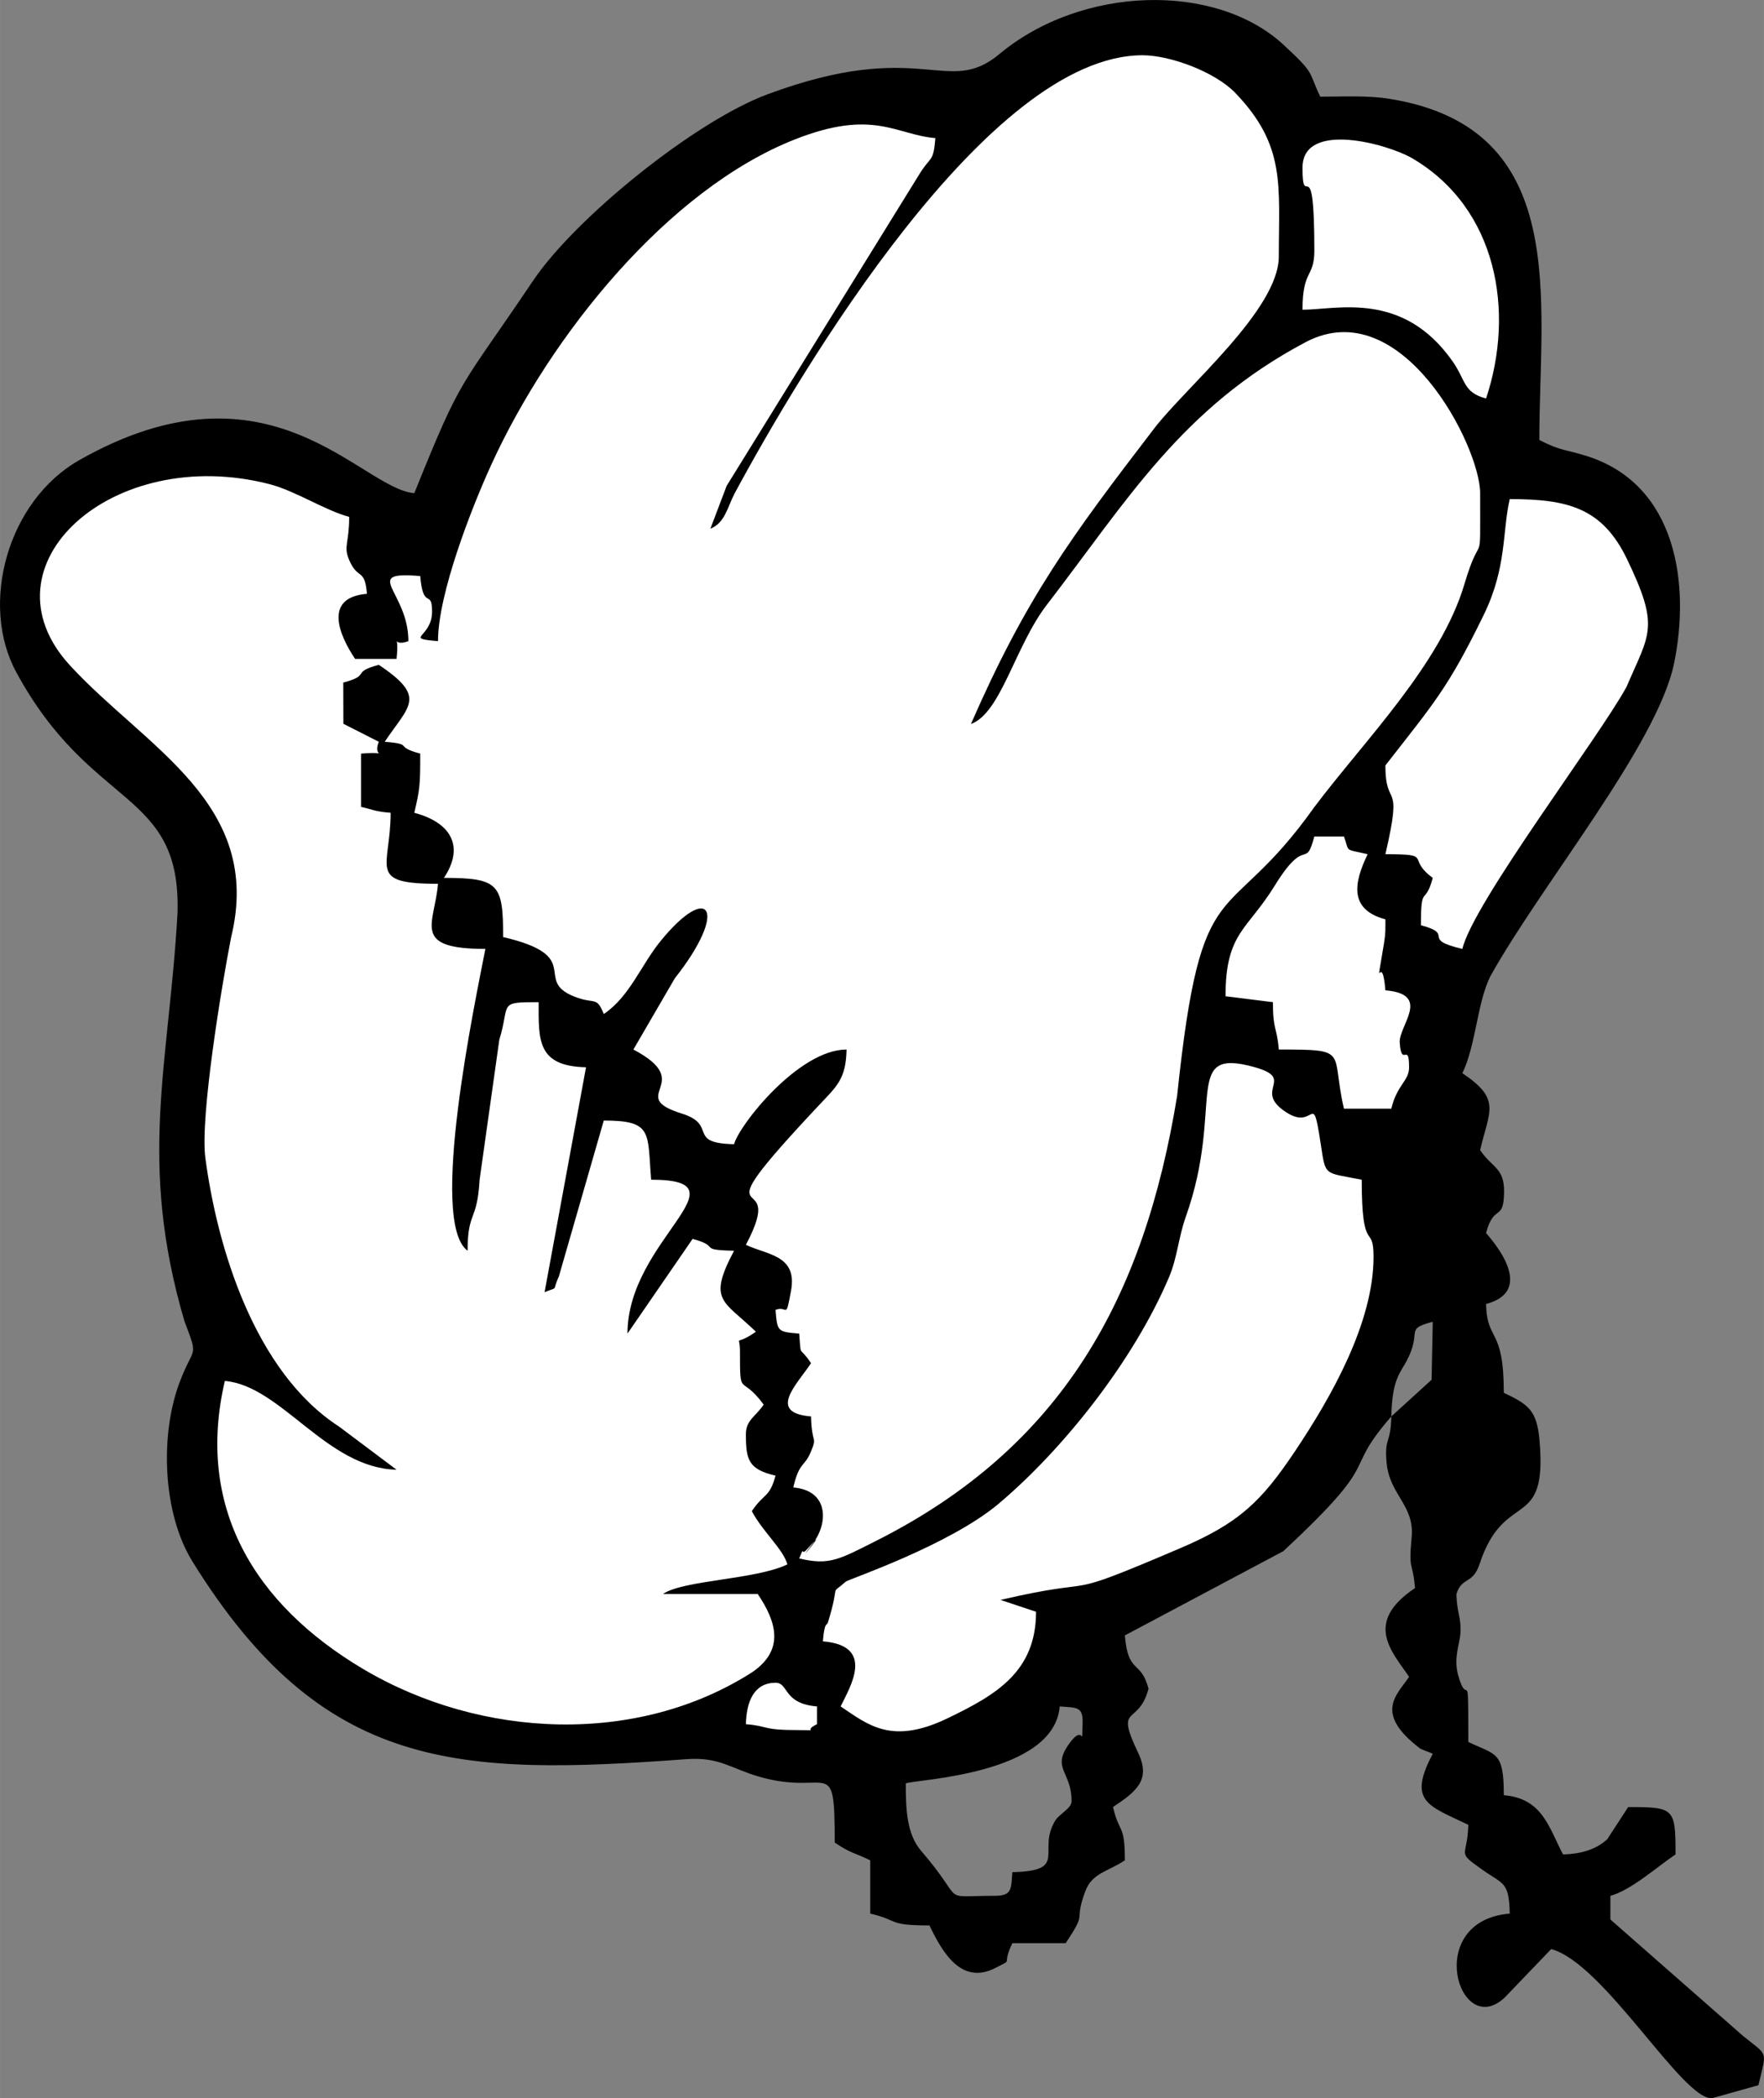 <?xml version="1.0" encoding="UTF-8"?>
<!DOCTYPE svg PUBLIC "-//W3C//DTD SVG 1.1//EN" "http://www.w3.org/Graphics/SVG/1.1/DTD/svg11.dtd">
<!-- Creator: CorelDRAW -->
<svg xmlns="http://www.w3.org/2000/svg" xml:space="preserve" width="17.864mm" height="21.239mm" version="1.1" style="shape-rendering:geometricPrecision; text-rendering:geometricPrecision; image-rendering:optimizeQuality; fill-rule:evenodd; clip-rule:evenodd"
viewBox="0 0 5197.66 6179.79"
 xmlns:xlink="http://www.w3.org/1999/xlink"
 xmlns:xodm="http://www.corel.com/coreldraw/odm/2003">
 <rect x="0" y="0" width="5197.66" height="6179.79" fill="#808080" stroke="none"/>
 <defs>
  <style type="text/css">
   <![CDATA[
    .fil0 {fill:black}
    .fil1 {fill:white}
   ]]>
  </style>
 </defs>
 <g id="Camada_x0020_1">
  <g id="_2936835287136">
   <path class="fil0" d="M4099.6 4171.76c-1.86,83.3 -20.63,59.79 -14,135.82 8.29,95.06 82.89,125.84 73.93,219.88 -9.81,103.32 2.91,66.83 9.83,149.82 -153.71,102.88 -66.14,188.78 -17.43,261.46 -35.9,53.48 -105.33,106.32 32.76,211.27 9.95,5.32 24.12,9.14 37.01,15.33 -74.57,140.74 -14.34,152.11 104.72,209.17 -2.21,98.17 -37.85,76.17 41.03,132.07 62.12,44.05 78.97,34.39 81.09,129.39 -256.51,21.33 -150.22,374.93 -14.52,246.94l136.63 -142.37c156.04,41.61 387.91,446.65 474.29,439.15l136.37 -38.23c24.38,-104.57 30.2,-83.97 -45.94,-145.63l-390.24 -342.43 0 -69.74c60.69,-16.18 141.49,-88.28 191.92,-122 0,-136.23 -3.2,-139.46 -139.57,-139.46l-61.83 95.11c-31.1,27.73 -72.3,43.06 -130.12,44.34 -41.96,-79.26 -60.08,-164.8 -174.46,-174.31 0,-129.83 -22.26,-117.4 -104.66,-156.89 0,-244.38 -0.79,-92.18 -30.06,-197.15 -13.76,-49.49 4.74,-93.14 6.63,-120.17 3.55,-50.92 -10.18,-59.41 -11.49,-118.42 16.44,-52.2 47.75,-26.45 68.29,-88.68 73.73,-223.57 200.68,-90.78 176.44,-364.43 -7.89,-89 -33.52,-105.21 -105.15,-139.54 0,-196.11 -49.81,-147.87 -52.34,-261.46 157.09,-41.9 5.21,-201.37 0,-209.17 23.71,-88.68 52.49,-30.61 53.13,-122.23 0.49,-70.24 -35.9,-70.09 -70.56,-121.8 27.26,-117.08 62.85,-149.52 -52.34,-226.6 40.27,-83.85 42.97,-204.37 81.82,-284.3 148.97,-268.7 492.6,-683 541.97,-922.75 47.83,-232.27 8.26,-524.43 -253.69,-609.47 -62.93,-20.43 -80.42,-15.36 -143.3,-48.56 0,-412.96 94.53,-919.43 -442.43,-1004.77 -64.83,-10.27 -135.38,-6.23 -203.12,-6.23 -36.6,-76.23 -12.6,-64.62 -108.5,-153.07 -200.18,-184.76 -594.58,-174.52 -837.09,27.64 -154.3,128.63 -229.13,-50.48 -683.79,118.68 -214.23,79.69 -565.69,364.11 -689.87,548.4 -220.84,327.77 -207.72,272.34 -350.23,626.2 -158.22,-13.15 -425.12,-416.6 -987.23,-97.33 -211.53,120.14 -294.34,423.9 -185.78,624.28 222.12,410.08 486.86,343.19 475.25,710.5 -25.14,446.8 -117.81,729.67 20.37,1200.85 42.86,113.94 27.99,67.79 -14.69,181.88 -58.37,156.13 -48.68,385.73 38.09,525.82 384.27,620.36 782.54,631.94 1456.63,582.56 95.73,-7.01 131.02,27.64 212.02,51.21 208.44,60.75 224.13,-72.3 224.13,194.45 48.79,32.65 53.16,27.61 104.66,52.29l0 156.89c87.49,20.37 48.56,34.86 174.49,34.86 38.06,79.26 94.15,177.22 194.89,124.97 56.42,-29.24 15.42,-2.01 49.38,-72.68l157.03 0c66.92,-99.83 22.46,-56.18 57.44,-151.76 20.31,-55.46 65.67,-57.9 117.02,-92.26 0,-109.34 -16.18,-76.64 -34.89,-156.89 69.6,-46.55 112.22,-80.07 73.87,-160.2 -69.95,-146.24 0.61,-75.39 30.81,-188.4 -23.28,-87.14 -60.08,-40.39 -69.8,-156.89l466.96 -248.13c303.91,-282.7 166.49,-222.47 318.19,-396.81l118.68 -108.09 3.43 -170.79c-85.89,22.93 -29.56,25.98 -76.78,115.02 -19.61,36.89 -42.89,54.38 -45.33,163.87zm-1430.68 1080.71c0,74.31 2.24,149.18 45.24,198.81 135.91,156.91 48.82,132.36 216.45,132.36 52.75,0 48.24,-20.48 52.34,-69.71 167.83,-3.72 71.29,-61.74 126.16,-151.47 12.66,-20.69 48.33,-35.82 48.33,-57.7 0,-87.03 -58.42,-94.97 -9.37,-165.85 49.55,-71.61 38.35,22.4 41.81,-63.28 2.04,-50.63 -18.59,-45.68 -67.33,-49.75 -16.82,201.64 -424.92,214.73 -453.64,226.6z"/>
   <path class="fil1" d="M2197.8 5078.16c70.79,5.88 43.47,17.43 157.06,17.43 66.69,0 6.34,5.35 52.34,-17.43l0 -52.29c-100.93,-8.41 -82.55,-69.71 -122.12,-69.71 -63.02,0 -85.78,54.76 -87.29,122zm-104.66 -3521l48.01 -126.33 566.5 -915.68c34.89,-57.67 42.33,-34.33 48.5,-108.41 -116.88,-9.72 -182.49,-87.64 -414.65,4.1 -372.75,147.34 -718.03,574.27 -892.9,955.6 -59.73,130.26 -158.05,383.02 -158.05,521.9 -103.49,-9.02 -17.46,-9.28 -17.46,-87.14 0,-68.23 -26.33,-1.92 -34.89,-104.6 -176.87,-14.69 -34.89,44.43 -34.89,191.74 -55.22,20.6 -25.02,-37.85 -34.89,52.29l-122.15 0c-45.22,-67.44 -96.19,-180.83 34.92,-191.71 -6.6,-78.85 -26.97,-37.94 -53.33,-101.81 -16.06,-38.84 0.99,-47.43 0.99,-124.79 -71.14,-18.97 -158.4,-76.7 -234.98,-96.45 -461.75,-118.94 -859.64,238.94 -587.3,534.44 223.28,242.31 570.69,406.33 474.32,800.58 -28.25,143.82 -91.65,529.61 -75.94,648.84 34.71,263.03 144.75,630.71 394.05,791.88l169.43 127.06c-206.17,-4.63 -340.25,-247.72 -505.98,-261.46 -86.27,370.07 85.08,656.93 407.2,848.18 348.4,206.84 810.53,226.13 1148.3,8.61 95.58,-66.69 68.46,-149.18 14.78,-229.28l-279.18 0c59.36,-41.23 271.99,-41.9 366.41,-87.17 -11.96,-44.6 -72.33,-95.73 -104.72,-156.86 36.14,-53.89 52.2,-38.76 69.83,-104.6 -79.78,-18.56 -87.29,-46.35 -87.29,-122 0,-41.93 28.28,-51.27 52.37,-87.17 -68.67,-93.6 -69.8,-14.52 -69.8,-156.89 0,-55.34 -20.43,-10.91 46.9,-57.73 -95.78,-93.11 -143.18,-89.73 -64.36,-238.59 -110.59,-2.47 -35.93,-11.84 -122.12,-34.86l-191.92 278.89c0,-276.21 360.67,-453.2 69.8,-453.2 -11.61,-139.34 5.88,-174.31 -139.6,-174.31l-132.62 460.12c-21.21,45.19 2.27,27.58 -41.84,45.39l122.12 -662.37c-145.68,-3.26 -139.57,-82.05 -139.57,-191.74 -122.32,0 -82.78,2.62 -115.95,110.77l-58.1 412.55c-7.13,125.23 -35.32,90.9 -35.32,208.76 -115.71,-83.53 22.26,-733.57 52.37,-888.97 -220.34,0 -149.47,-72.91 -139.6,-191.74 -211.7,0 -139.57,-46.15 -139.57,-209.17 -47.11,-3.9 -47.46,-8.18 -87.23,-17.43l0 -156.86c91.3,-7.77 31.54,16.61 52.34,-34.86l-104.34 -53.01 -0.35 -121.3c84.49,-22.55 20.16,-29.77 104.69,-52.29 142.69,95.43 89.67,118.83 17.43,226.6 89.27,7.39 23.63,13.21 104.69,34.86 0,92.44 -0.79,102.94 -17.46,174.29 114.38,30.52 145.92,104.19 87.23,191.74 162.47,0 174.52,18.59 174.52,174.31 241.99,56.33 86.85,126.04 208.79,174.87 62.06,24.88 65.76,-2.79 87.78,51.73 76.38,-51.09 109.52,-144.2 167.97,-215.69 142.63,-174.46 201.46,-92.23 41.14,110.83l-121.85 209.46c188.92,99.89 -25.28,136.23 142.66,188.63 107.28,33.49 12.39,87.08 153.92,90.26 15.3,-57.14 190.81,-278.89 331.52,-278.89 -1.95,87.2 -28.4,107.77 -80.71,163.4 -387.04,411.85 -82.89,160.7 -215.92,411.8 63.02,30.2 152.43,29.91 132.97,135.33 -16.41,88.98 -9.72,41.9 -45.68,56.42 5.32,64.13 5.56,64.39 69.77,69.71 6.23,74.95 -2.47,31.39 34.89,87.17 -43.32,64.59 -128.95,146.12 0,156.86 1.89,85.22 19.7,55.52 -1.08,105.3 -18.36,44.05 -33.55,27.87 -51.27,103.87 105.56,8.79 102.59,105.76 58.66,163.2 -72.59,94.85 63.08,-73.15 -17.17,17.72 -22.23,25.2 -6.05,-16.26 -24.03,28.25 89,20.72 116.62,3.55 227.01,-52.11 548.08,-276.33 789.35,-714.42 886.61,-1310.51 72.19,-689.02 140.59,-478.86 404.52,-850.83 148.94,-197.65 371.99,-420.41 442.06,-656.52 51.41,-173.3 46.26,-24.41 46.26,-267.57 0,-138 -232.01,-594.49 -514.8,-444.56 -364.37,193.17 -525.15,465.86 -761.76,772.91 -94.1,122.09 -135.3,319.39 -223.92,351.45 163.03,-372.57 293.32,-548.95 540.81,-871.54 94.97,-122.99 366.44,-349.39 366.44,-505.49 0,-210.77 20.89,-326.63 -128.37,-481.8 -59.59,-61.92 -192.09,-110.83 -272.92,-110.83 -455.76,0 -1006.64,927.26 -1202.6,1291.14 -21.85,42.8 -28.51,86.15 -71.05,103.32zm331.49 3276.97c156.33,12.98 79.55,135.12 52.34,191.74 80.6,53.91 149.73,114.35 314.41,35.21 144.14,-69.28 261.37,-137.74 261.37,-314.09l-104.69 -34.86c320.17,-74.54 152.41,8.67 528.47,-151.82 175.25,-74.49 240.51,-138.44 340.25,-287.59 106.93,-159.82 230.47,-377.72 230.47,-571.59 0,-101.11 -34.89,-1.54 -34.89,-226.6 -112.69,-22.35 -105.88,-8.09 -120.95,-106.58 -25.17,-163.26 -15.36,-37.24 -99.86,-90.98 -104.19,-66.25 30.03,-98.93 -94.79,-133.9 -217.61,-61.01 -86.59,113.85 -202.89,441.01 -21.76,61.25 -24.7,119.47 -49.23,177.4 -103.61,244.35 -309.7,504.99 -501.5,666.85 -146,123.19 -443.25,223.25 -450.55,229.65 -52.08,45.65 -14,-6.43 -53.25,121.16 -3,9.75 -9.66,-5.38 -14.72,54.99zm1657.51 -2579.74c0,133.78 53.1,33.87 0,261.46 145.22,0 59.06,10.79 139.57,69.71 -22.93,85.89 -34.89,13.97 -34.89,139.46 103.35,27.55 -3.93,40.39 122.15,69.71 31.39,-134.66 403.3,-623.85 483.69,-771.77 68.2,-159.13 98.43,-174.23 1.75,-375.57 -72.8,-151.59 -174.4,-177.4 -345.86,-177.4 -22.37,95.9 -7.91,200.3 -76.87,341.56 -105.01,215.17 -145.54,258.14 -289.53,442.84zm-244.26 -1760.51c0,134.86 34.89,-65.15 34.89,244.03 0,81.32 -34.89,54.7 -34.89,174.31 100.88,0 295.15,-57.03 441.74,151.33 40.47,57.52 31.07,91.97 99.13,110.13 85.31,-255.73 33.17,-560.01 -216.88,-707.15 -72.27,-42.54 -323.98,-112.17 -323.98,27.35zm-226.8 2440.31l139.57 17.43c0,83.24 11.84,72.27 17.43,139.46 211.96,0 152.03,3.14 191.95,174.29l139.57 0c16.38,-70.27 52.34,-81.24 52.34,-122 0,-77.42 -22.37,3.81 -27.55,-72.68 -3.38,-49.64 95.17,-142.51 -42.25,-153.92 -10.68,-128.11 -33.2,38.17 -3.7,-140.97 4.48,-27.23 3.7,-40.88 3.7,-68.2 -108.94,-29.04 -92.18,-108.82 -52.34,-191.74 -70.67,-16.44 -52.55,-4.66 -69.77,-52.29l-87.26 0c-27.15,101.55 -23.89,-5.76 -116.68,144.87 -81.18,131.78 -145.01,138.38 -145.01,325.76z"/>
  </g>
 </g>
</svg>
